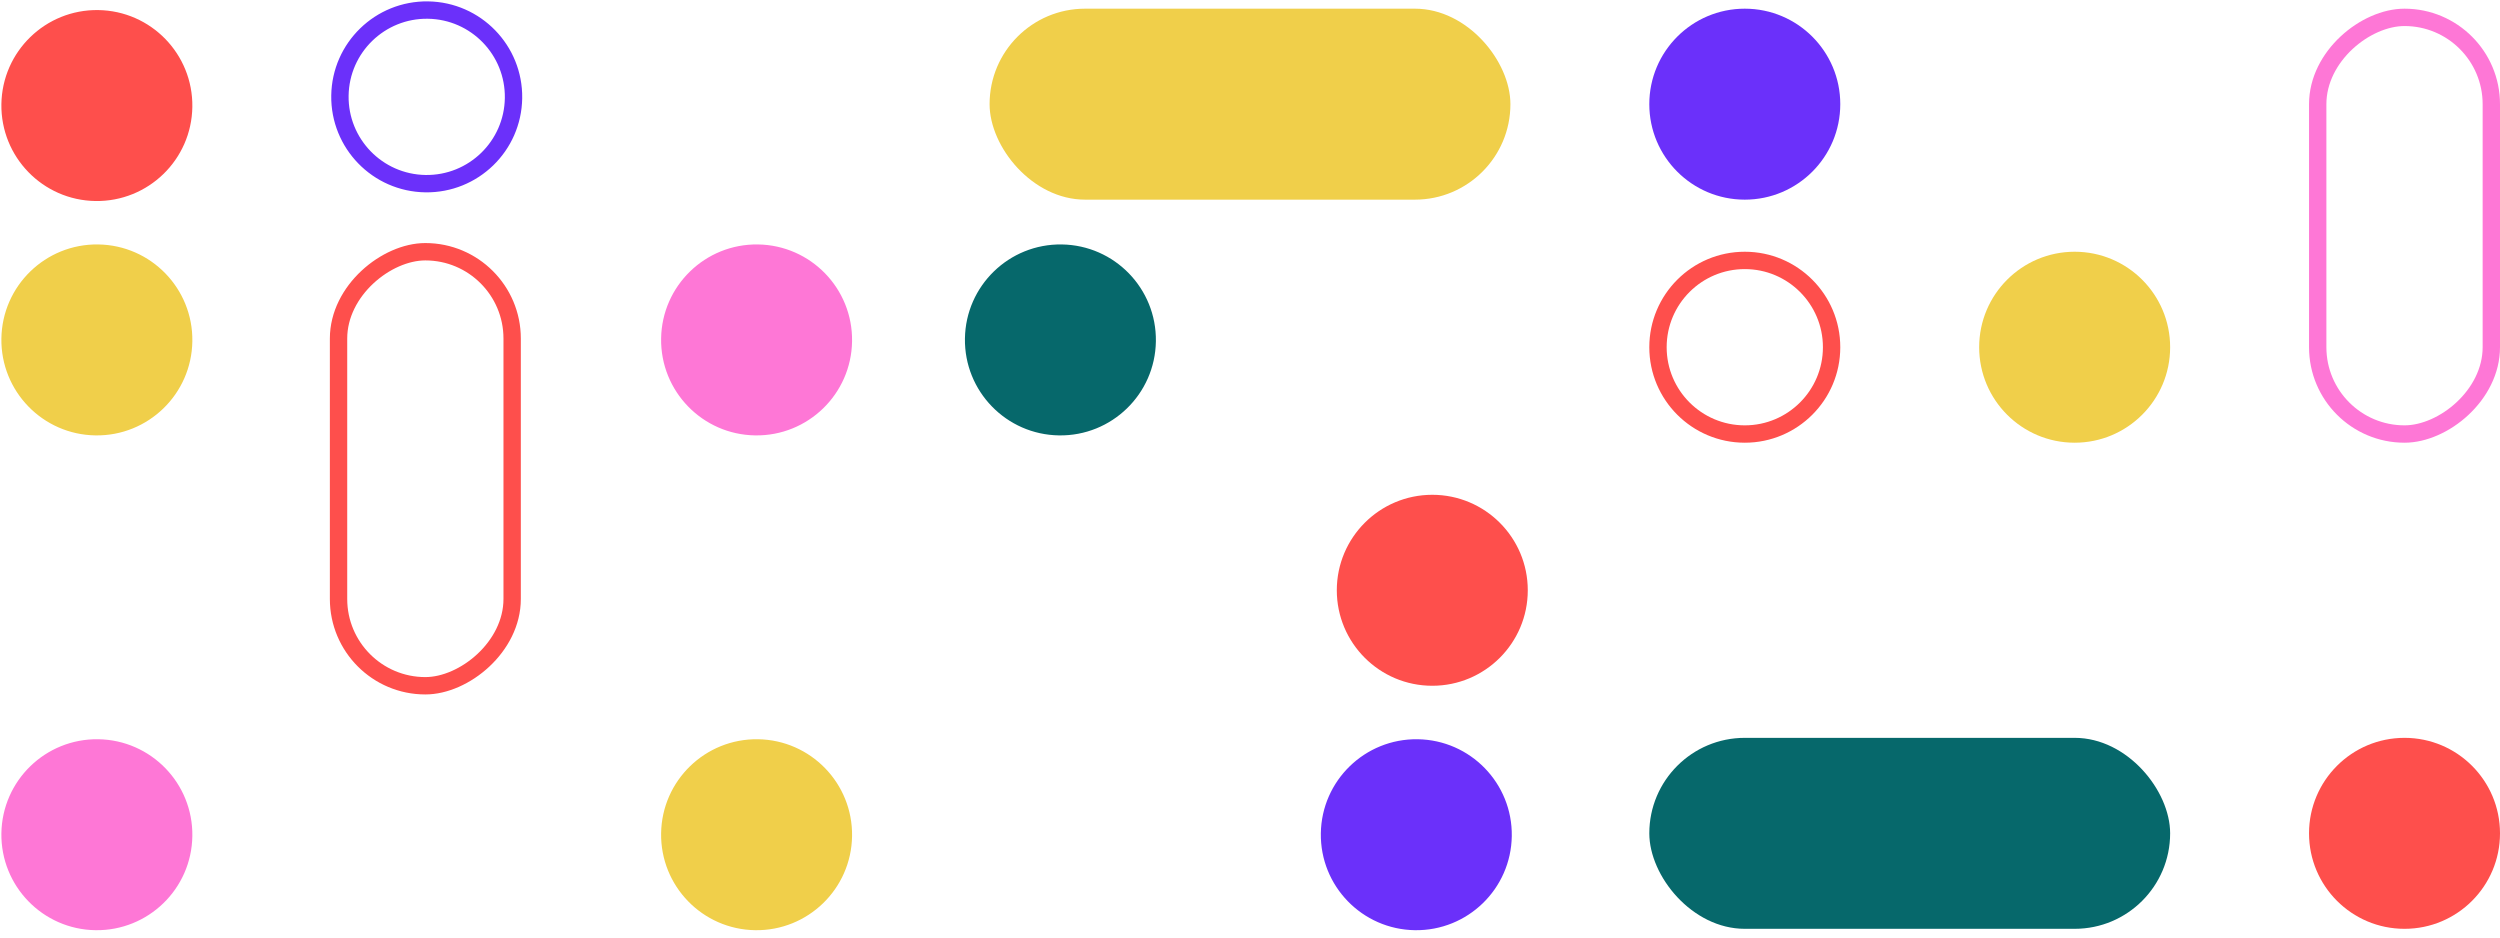 <svg width="288" height="108" viewBox="0 0 288 108" fill="none" xmlns="http://www.w3.org/2000/svg">
<ellipse cx="163.159" cy="96.159" rx="11" ry="11" transform="rotate(-89.167 163.159 96.159)" fill="#6B30FA"/>
<ellipse cx="122.159" cy="39.159" rx="11" ry="11" transform="rotate(-89.167 122.159 39.159)" fill="#06686B"/>
<ellipse cx="11.159" cy="39.159" rx="11" ry="11" transform="rotate(-89.167 11.159 39.159)" fill="#F0CF4A"/>
<ellipse cx="87.159" cy="96.159" rx="11" ry="11" transform="rotate(-89.167 87.159 96.159)" fill="#F0CF4A"/>
<ellipse cx="11.159" cy="12.159" rx="11" ry="11" transform="rotate(-89.167 11.159 12.159)" fill="#FE4F4C"/>
<ellipse cx="87.159" cy="39.159" rx="11" ry="11" transform="rotate(-89.167 87.159 39.159)" fill="#FE77D6"/>
<ellipse cx="11.159" cy="96.159" rx="11" ry="11" transform="rotate(-89.167 11.159 96.159)" fill="#FE77D6"/>
<rect x="114" y="1" width="60" height="22" rx="11" fill="#F0CF4A"/>
<rect x="59" y="29" width="50" height="20" rx="10" transform="rotate(90 59 29)" stroke="#FE4F4C" stroke-width="2"/>
<rect x="287" y="2" width="48" height="20" rx="10" transform="rotate(90 287 2)" stroke="#FE77D6" stroke-width="2"/>
<rect x="190" y="85" width="60" height="22" rx="11" fill="#06686B"/>
<circle cx="277" cy="96" r="11" fill="#FE4F4C"/>
<circle cx="239" cy="40" r="11" fill="#F0CF4A"/>
<circle cx="201" cy="12" r="11" fill="#6B30FA"/>
<circle cx="165" cy="68" r="11" fill="#FE4F4C"/>
<circle cx="201" cy="40" r="10" stroke="#FE4F4C" stroke-width="2"/>
<path d="M49.304 1.16C54.826 1.24 59.238 5.782 59.158 11.304C59.077 16.826 54.536 21.238 49.013 21.158C43.491 21.077 39.08 16.536 39.16 11.013C39.24 5.491 43.782 1.08 49.304 1.16Z" stroke="#6B30FA" stroke-width="2"/>
</svg>
